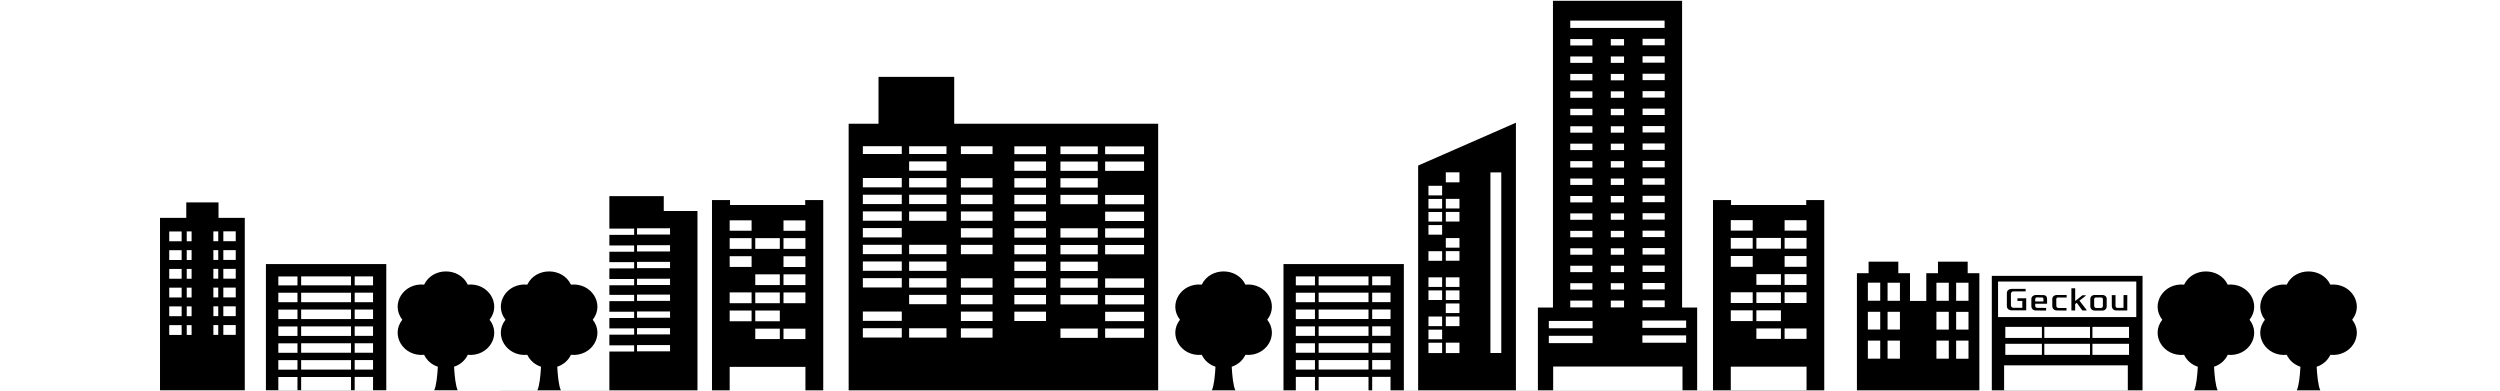 <svg xmlns="http://www.w3.org/2000/svg" viewBox="0 0 1536.97 240.45"><path d="M1240.29,185v-1.65h5.4v7.45h-8.77c-1.08,0-1.89-.29-2.45-.86-.46-.48-.68-1.09-.68-1.84v-7.87c0-.9,.34-1.59,1.03-2.07,.55-.39,1.22-.58,2-.58h8.52l-.02,1.56h-7.47c-.49,0-.87,.15-1.15,.45-.27,.3-.41,.66-.41,1.1v6.8c0,1.16,.57,1.74,1.7,1.74h5.31v-4.23h-3.02Z"/><path d="M1258.51,183.7l.02,3.02h-7.31l.02,1.35c0,.81,.5,1.21,1.49,1.21l5.21,.02-.02,1.61-6.33-.03c-.82-.01-1.48-.27-1.98-.76-.5-.5-.75-1.16-.75-1.99v-4.33c0-.72,.3-1.33,.91-1.81,.54-.42,1.13-.63,1.77-.63l4.7,.04c.68,0,1.23,.21,1.65,.63,.42,.42,.63,.98,.63,1.68Zm-2.24,1.63v-1.46c0-.4-.07-.66-.22-.79-.15-.13-.41-.2-.78-.21-.57-.01-1.55-.02-2.93-.02-.75,0-1.12,.36-1.12,1.09v1.39h5.05Z"/><path d="M1262.59,182c.51-.42,1.09-.63,1.74-.63h6.21v1.56l-5.12-.04c-.83,0-1.24,.36-1.24,1.09l.02,3.98c0,.92,.5,1.39,1.49,1.39l4.77,.02-.02,1.54-5.89-.03c-.83-.01-1.51-.27-2.03-.77-.53-.5-.79-1.17-.79-2v-4.3c0-.74,.29-1.34,.88-1.81Z"/><polygon points="1282.27 181.82 1278.43 184.84 1282.81 190.54 1282.81 190.85 1280.16 190.85 1276.76 186.14 1275.78 186.96 1275.78 190.89 1273.47 190.89 1273.47 177.21 1275.8 177.21 1275.8 185.09 1280.22 181.54 1282.34 181.54 1282.27 181.82"/><path d="M1292.67,181.35c.64,0,1.2,.2,1.68,.61,.55,.44,.82,1.03,.82,1.77v4.49c0,.83-.25,1.49-.74,1.98s-1.15,.74-1.96,.74h-4.65c-.82,0-1.48-.25-1.98-.75-.5-.5-.75-1.17-.75-2v-4.4c0-.74,.27-1.34,.82-1.81,.5-.42,1.07-.63,1.7-.63h5.05Zm.16,6.63v-4c0-.72-.41-1.09-1.23-1.09h-2.88c-.84,0-1.26,.36-1.26,1.09l.02,4c0,.91,.5,1.37,1.49,1.39h2.37c.99-.01,1.49-.47,1.49-1.39Z"/><path d="M1305.49,189.29l.04-7.87h2.31l-.02,9.45-6.79-.02c-.83,0-1.49-.26-1.98-.79-.49-.53-.74-1.2-.74-2.03l-.02-6.59h2.31l-.02,6.36c0,.99,.41,1.49,1.23,1.49h3.66Z"/><path data-svg="BackgroundCity" d="M0,239.95H98.37v-105.99h16.15v-9.54h19.82v9.54h16.15v105.99h12.99v-77.62h74v77.62h29.45c1.31-2.64,1.95-8.98,2.25-14.49-3.54-1.16-6.66-3.6-8.43-7.33h0c-12.67,1.28-20.94-12.02-13.41-21.57-7.53-9.55,.74-22.85,13.41-21.57h0c5.14-10.83,21.68-10.83,26.83,0h0c12.67-1.28,20.94,12.02,13.41,21.57,7.53,9.55-.74,22.85-13.41,21.57h0c-1.77,3.73-4.89,6.17-8.43,7.33,.31,5.51,.94,11.85,2.25,14.49h48.96c1.31-2.64,1.95-8.98,2.25-14.49-3.54-1.16-6.66-3.6-8.43-7.33h0c-12.67,1.28-20.94-12.02-13.41-21.57-7.53-9.55,.74-22.85,13.41-21.57h0c5.14-10.83,21.68-10.83,26.83,0h0c12.67-1.28,20.94,12.02,13.41,21.57,7.53,9.55-.74,22.85-13.41,21.57h0c-1.77,3.73-4.89,6.17-8.43,7.33,.31,5.51,.94,11.85,2.25,14.49h29.8v-23.81h15.24v-3.85h-15.24v-6.54h15.24v-3.85h-15.24v-6.38h15.24v-3.85h-15.24v-6.54h15.24v-3.85h-15.24v-5.89h15.24v-3.85h-15.24v-6.54h15.24v-3.85h-15.24v-6.38h15.24v-3.85h-15.24v-6.54h15.24v-3.85h-15.24v-19.95h33.44v9.13h20.72v110.26h8.93V123.01h11.09v3.01h46.22v-3.01h11.09v116.95h15.62V76.06h18.36v-28.79h46.54v28.79h125.39V239.95h32.99c1.31-2.64,1.95-8.98,2.25-14.49-3.54-1.16-6.66-3.6-8.43-7.33h0c-12.67,1.28-20.94-12.02-13.41-21.57-7.53-9.55,.74-22.85,13.41-21.57h0c5.14-10.83,21.68-10.83,26.83,0h0c12.67-1.28,20.94,12.02,13.41,21.57,7.53,9.55-.74,22.85-13.41,21.57h0c-1.77,3.73-4.89,6.17-8.43,7.33,.31,5.51,.94,11.85,2.25,14.49h29.58v-77.62h74v77.62h8.78V101.78l60.12-26.34V239.95h13.51v-50.89h9.26V.5h79.39V189.06h9.26v50.89h9.74V123.01h11.09v3.01h46.22v-3.01h11.09v116.95h20.08v-71.99h7.18v-7.09h18.27v7.09h7.18v17.03h10.02v-17.03h7.18v-7.09h18.27v7.09h7.18v71.99h7.65v-70.36h92.67v70.36h31.73c1.31-2.64,1.95-8.98,2.25-14.49-3.54-1.16-6.66-3.6-8.43-7.33h0c-12.67,1.28-20.94-12.02-13.41-21.57-7.53-9.55,.74-22.85,13.41-21.57h0c5.14-10.83,21.68-10.83,26.82,0h0c12.67-1.28,20.94,12.02,13.41,21.57,7.53,9.55-.74,22.85-13.41,21.57h0c-1.77,3.73-4.89,6.17-8.43,7.33,.31,5.51,.94,11.85,2.25,14.49h48.63c1.31-2.64,1.95-8.98,2.25-14.49-3.54-1.16-6.66-3.6-8.43-7.33h0c-12.67,1.28-20.94-12.02-13.41-21.57-7.53-9.55,.74-22.85,13.41-21.57h0c5.14-10.83,21.68-10.83,26.83,0h0c12.67-1.28,20.94,12.02,13.41,21.57,7.53,9.55-.74,22.85-13.41,21.57h0c-1.77,3.73-4.89,6.17-8.43,7.33,.31,5.51,.94,11.85,2.25,14.49h110.55m-334.44-66.13v11.11h7.6v-11.11h-7.6Zm0,17.89v10.92h7.6v-10.92h-7.6Zm0,17.7v11.11h7.6v-11.11h-7.6Zm-12.12-35.6v11.11h7.6v-11.11h-7.6Zm0,17.89v10.92h7.6v-10.92h-7.6Zm0,17.7v11.11h7.6v-11.11h-7.6Zm-30.03-35.6v11.11h7.6v-11.11h-7.6Zm0,17.89v10.92h7.6v-10.92h-7.6Zm0,17.7v11.11h7.6v-11.11h-7.6Zm-12.12-35.6v11.11h7.6v-11.11h-7.6Zm0,17.89v10.92h7.6v-10.92h-7.6Zm0,17.7v11.11h7.6v-11.11h-7.6Zm-232.05-103.45v111.1h6.68V105.97h-6.68Zm-27.43,0v6.16h8.4v-6.16h-8.4Zm0,16.33v5.9h8.4v-5.9h-8.4Zm0,8.04v5.9h8.4v-5.9h-8.4Zm0,16.07v5.9h8.4v-5.9h-8.4Zm0,8.04v5.9h8.4v-5.9h-8.4Zm0,16.07v5.9h8.4v-5.9h-8.4Zm0,8.04v5.9h8.4v-5.9h-8.4Zm0,8.04v5.9h8.4v-5.9h-8.4Zm0,8.04v5.9h8.4v-5.9h-8.4Zm0,16.07v6.38h8.4v-6.38h-8.4Zm-10.66-96.43v5.9h8.4v-5.9h-8.4Zm0,8.04v5.9h8.4v-5.9h-8.4Zm0,8.04v5.9h8.4v-5.9h-8.4Zm0,8.04v5.9h8.4v-5.9h-8.4Zm0,16.07v5.9h8.4v-5.9h-8.4Zm0,16.07v5.9h8.4v-5.9h-8.4Zm0,8.04v5.9h8.4v-5.9h-8.4Zm0,16.07v5.9h8.4v-5.9h-8.4Zm0,8.04v5.9h8.4v-5.9h-8.4Zm0,8.04v6.38h8.4v-6.38h-8.4Zm-226.25-3h22.95v-5.74h-22.95v5.74Zm27.47-117.68v4.78h23.93v-4.78h-23.93Zm0,9.3v5.74h23.93v-5.74h-23.93Zm0,20.53v5.74h23.93v-5.74h-23.93Zm0,10.26v5.74h23.93v-5.74h-23.93Zm0,10.26v5.74h23.93v-5.74h-23.93Zm0,10.26v5.74h23.93v-5.74h-23.93Zm0,20.53v5.74h23.93v-5.74h-23.93Zm0,10.26v5.74h23.93v-5.74h-23.93Zm0,10.26v5.74h23.93v-5.74h-23.93Zm0,10.26v5.74h23.93v-5.74h-23.93Zm-27.48-111.94v4.78h22.96v-4.78h-22.96Zm0,9.3v5.74h22.96v-5.74h-22.96Zm0,10.26v5.74h22.96v-5.74h-22.96Zm0,10.26v5.74h22.96v-5.74h-22.96Zm0,20.53v5.74h22.96v-5.74h-22.96Zm0,10.26v5.74h22.96v-5.74h-22.96Zm0,10.26v5.74h22.96v-5.74h-22.96Zm0,10.26v5.74h22.96v-5.74h-22.96Zm0,10.26v5.74h22.96v-5.74h-22.96Zm-28.33-91.41v4.78h19.47v-4.78h-19.47Zm0,9.3v5.74h19.47v-5.74h-19.47Zm0,10.26v5.74h19.47v-5.74h-19.47Zm0,10.26v5.74h19.47v-5.74h-19.47Zm0,10.26v5.74h19.47v-5.74h-19.47Zm0,10.26v5.74h19.47v-5.74h-19.47Zm0,10.26v5.74h19.47v-5.74h-19.47Zm0,10.26v5.74h19.47v-5.74h-19.47Zm0,10.26v5.74h19.47v-5.74h-19.47Zm0,10.26v5.74h19.47v-5.74h-19.47Zm0,10.26v5.74h19.47v-5.74h-19.47Zm-32.87-101.67v4.78h19.47v-4.78h-19.47Zm0,19.56v5.74h19.47v-5.74h-19.47Zm0,10.26v5.74h19.47v-5.74h-19.47Zm0,10.26v5.74h19.47v-5.74h-19.47Zm0,10.26v5.74h19.47v-5.74h-19.47Zm0,10.26v5.74h19.47v-5.74h-19.47Zm0,20.53v5.74h19.47v-5.74h-19.47Zm0,10.26v5.74h19.47v-5.74h-19.47Zm0,10.26v5.74h19.47v-5.74h-19.47Zm0,10.26v5.74h19.47v-5.74h-19.47Zm-31.82-111.94v4.78h22.96v-4.78h-22.96Zm0,9.3v5.74h22.96v-5.74h-22.96Zm0,10.26v5.74h22.96v-5.74h-22.96Zm0,10.26v5.74h22.96v-5.74h-22.96Zm0,10.26v5.74h22.96v-5.74h-22.96Zm0,20.53v5.74h22.96v-5.74h-22.96Zm0,10.26v5.74h22.96v-5.74h-22.96Zm0,10.26v5.74h22.96v-5.74h-22.96Zm0,10.26v5.74h22.96v-5.74h-22.96Zm0,20.53v5.74h22.96v-5.74h-22.96Zm-28.45-111.94v4.78h23.93v-4.78h-23.93Zm0,19.56v5.74h23.93v-5.74h-23.93Zm0,10.26v5.74h23.93v-5.74h-23.93Zm0,10.26v5.74h23.93v-5.74h-23.93Zm0,10.26v5.74h23.93v-5.74h-23.93Zm0,10.26v5.74h23.93v-5.74h-23.93Zm0,10.26v5.74h23.93v-5.74h-23.93Zm0,10.26v5.74h23.93v-5.74h-23.93Zm0,20.53v5.74h23.93v-5.74h-23.93Zm0,10.26v5.74h23.93v-5.74h-23.93Zm-138.84-61.44v3.85h20.3v-3.85h-20.3Zm0,10.39v3.85h20.3v-3.85h-20.3Zm0,10.24v3.85h20.3v-3.85h-20.3Zm0,10.39v3.85h20.3v-3.85h-20.3Zm0,9.74v3.85h20.3v-3.85h-20.3Zm0,10.39v3.85h20.3v-3.85h-20.3Zm0,10.24v3.85h20.3v-3.85h-20.3Zm0,10.39v3.85h20.3v-3.85h-20.3Zm-254.33-69.89v6.03h7.63v-6.03h-7.63Zm0,11.52v6.03h7.63v-6.03h-7.63Zm0,11.52v6.03h7.63v-6.03h-7.63Zm0,11.52v6.03h7.63v-6.03h-7.63Zm0,11.52v6.03h7.63v-6.03h-7.63Zm0,11.52v6.03h7.63v-6.03h-7.63Zm-6.12-57.58v6.03h2.99v-6.03h-2.99Zm0,11.52v6.03h2.99v-6.03h-2.99Zm0,11.52v6.03h2.99v-6.03h-2.99Zm0,11.52v6.03h2.99v-6.03h-2.99Zm0,11.52v6.03h2.99v-6.03h-2.99Zm0,11.52v6.03h2.99v-6.03h-2.99Zm-16.38-57.58v6.03h2.99v-6.03h-2.99Zm0,11.52v6.03h2.99v-6.03h-2.99Zm0,11.52v6.03h2.99v-6.03h-2.99Zm0,11.52v6.03h2.99v-6.03h-2.99Zm0,11.52v6.03h2.99v-6.03h-2.99Zm0,11.52v6.03h2.99v-6.03h-2.99Zm-10.76-57.58v6.03h7.63v-6.03h-7.63Zm0,11.52v6.03h7.63v-6.03h-7.63Zm0,11.52v6.03h7.63v-6.03h-7.63Zm0,11.52v6.03h7.63v-6.03h-7.63Zm0,11.52v6.03h7.63v-6.03h-7.63Zm0,11.52v6.03h7.63v-6.03h-7.63Zm1204.86,11.48h-22.5v6.78h22.5v-6.78Zm-22.5-3.63h22.5v-6.78h-22.5v6.78Zm-58.02-34.68v21.87h84.98v-21.87h-84.98Zm28.44,34.68h28.09v-6.78h-28.09v6.78Zm28.09,3.63h-28.09v6.78h28.09v-6.78Zm-52.07-3.63h22.5v-6.78h-22.5v6.78Zm22.5,3.63h-22.5v6.78h22.5v-6.78Zm-23.24,13.24v15.26h76.05v-15.26h-76.05Zm-134.95-89.25v6.4h13.48v-6.4h-13.48Zm0,10.92v6.61h13.48v-6.61h-13.48Zm0,11.13v6.61h13.48v-6.61h-13.48Zm0,11.13v6.61h13.48v-6.61h-13.48Zm0,11.13v6.61h13.48v-6.61h-13.48Zm0,22.26v6.4h13.48v-6.4h-13.48Zm-17.35-55.66v6.61h15.09v-6.61h-15.09Zm0,22.26v6.61h15.09v-6.61h-15.09Zm0,11.13v6.61h15.09v-6.61h-15.09Zm0,11.13v6.61h15.09v-6.61h-15.09Zm0,11.13v6.4h15.09v-6.4h-15.09Zm-15.74-66.58v6.4h13.48v-6.4h-13.48Zm0,10.92v6.61h13.48v-6.61h-13.48Zm0,11.13v6.61h13.48v-6.61h-13.48Zm0,22.26v6.61h13.48v-6.61h-13.48Zm0,11.13v6.61h13.48v-6.61h-13.48Zm0,34.62v14.44h46.58v-14.44h-46.58Zm-27.44-14.7v-4.52h-26.9v4.52h26.9Zm0-13.65h-26.9v4.52h26.9v-4.52Zm-13.18-162.47h-13.62v3.94h13.62v-3.94Zm-13.62-6.78h13.62v-3.94h-13.62v3.94Zm13.62,17.51h-13.62v3.94h13.62v-3.94Zm0,10.72h-13.62v3.94h13.62v-3.94Zm0,10.72h-13.62v3.94h13.62v-3.94Zm0,10.72h-13.62v3.94h13.62v-3.94Zm0,10.72h-13.62v3.94h13.62v-3.94Zm0,10.72h-13.62v3.94h13.62v-3.94Zm0,10.72h-13.62v3.94h13.62v-3.94Zm0,10.72h-13.62v3.94h13.62v-3.94Zm0,10.72h-13.62v3.94h13.62v-3.94Zm0,10.72h-13.62v3.94h13.62v-3.94Zm0,10.72h-13.62v3.94h13.62v-3.94Zm0,10.72h-13.62v3.94h13.62v-3.94Zm0,10.72h-13.62v3.94h13.62v-3.94Zm0,10.72h-13.62v4.18h13.62v-4.18ZM965.38,12.67v4.52h57.99v-4.52h-57.99Zm24.92,165.37h8.14v-3.94h-8.14v3.94Zm8.14,6.78h-8.14v4.18h8.14v-4.18Zm-8.14-17.51h8.14v-3.94h-8.14v3.94Zm0-10.72h8.14v-3.94h-8.14v3.94Zm0-10.72h8.14v-3.94h-8.14v3.94Zm0-10.72h8.14v-3.94h-8.14v3.94Zm0-10.72h8.14v-3.94h-8.14v3.94Zm0-10.72h8.14v-3.94h-8.14v3.94Zm0-10.72h8.14v-3.94h-8.14v3.94Zm0-10.72h8.14v-3.94h-8.14v3.94Zm0-10.72h8.14v-3.94h-8.14v3.94Zm0-10.72h8.14v-3.94h-8.14v3.94Zm0-10.72h8.14v-3.94h-8.14v3.94Zm0-10.72h8.14v-3.94h-8.14v3.94Zm0-10.72h8.14v-3.94h-8.14v3.94Zm0-10.72h8.14v-3.94h-8.14v3.94Zm-24.92-3.94v3.94h13.62v-3.94h-13.62Zm0,10.72v3.94h13.62v-3.94h-13.62Zm0,10.72v3.94h13.62v-3.94h-13.62Zm0,10.72v3.94h13.62v-3.94h-13.62Zm0,10.72v3.94h13.62v-3.94h-13.62Zm0,10.72v3.94h13.62v-3.94h-13.62Zm0,10.72v3.94h13.62v-3.94h-13.62Zm0,10.72v3.94h13.62v-3.94h-13.62Zm0,10.72v3.94h13.62v-3.94h-13.62Zm0,10.72v3.94h13.62v-3.94h-13.62Zm0,10.72v3.94h13.62v-3.94h-13.62Zm0,10.72v3.94h13.62v-3.94h-13.62Zm0,10.72v3.94h13.62v-3.94h-13.62Zm0,10.72v3.94h13.62v-3.94h-13.62Zm0,10.72v3.94h13.62v-3.94h-13.62Zm0,10.72v4.18h13.62v-4.18h-13.62Zm-13.18,12.5v4.52h26.9v-4.52h-26.9Zm0,9.13v4.52h26.9v-4.52h-26.9Zm2.67,18.89v14.61h79.51v-14.61h-79.51Zm-111.27-55.44v5.5h11.28v-5.5h-11.28Zm0,10.02v5.83h11.28v-5.83h-11.28Zm0,10.36v5.83h11.28v-5.83h-11.28Zm0,10.36v5.83h11.28v-5.83h-11.28Zm0,10.36v5.83h11.28v-5.83h-11.28Zm0,10.36v5.83h11.28v-5.83h-11.28Zm11.28,10.36h-11.28v8.24h11.28v-8.24Zm-44.2-61.8v5.5h30.66v-5.5h-30.66Zm0,10.02v5.83h30.66v-5.83h-30.66Zm0,10.36v5.83h30.66v-5.83h-30.66Zm0,10.36v5.83h30.66v-5.83h-30.66Zm0,10.36v5.83h30.66v-5.83h-30.66Zm0,10.36v5.83h30.66v-5.83h-30.66Zm30.66,10.36h-30.66v8.24h30.66v-8.24Zm-44.69-61.8v5.5h11.77v-5.5h-11.77Zm0,10.02v5.83h11.77v-5.83h-11.77Zm0,10.36v5.83h11.77v-5.83h-11.77Zm0,10.36v5.83h11.77v-5.83h-11.77Zm0,10.36v5.83h11.77v-5.83h-11.77Zm0,10.36v5.83h11.77v-5.83h-11.77Zm0,10.36v8.24h11.77v-8.24h-11.77Zm-314.97-96.27v6.4h13.48v-6.4h-13.48Zm0,10.92v6.61h13.48v-6.61h-13.48Zm0,11.13v6.61h13.48v-6.61h-13.48Zm0,11.13v6.61h13.48v-6.61h-13.48Zm0,11.13v6.61h13.48v-6.61h-13.48Zm0,22.26v6.4h13.48v-6.4h-13.48Zm-17.35-55.66v6.61h15.09v-6.61h-15.09Zm0,22.26v6.61h15.09v-6.61h-15.09Zm0,11.13v6.61h15.09v-6.61h-15.09Zm0,11.13v6.61h15.09v-6.61h-15.09Zm0,11.13v6.4h15.09v-6.4h-15.09Zm-15.74-66.58v6.4h13.48v-6.4h-13.48Zm0,10.92v6.61h13.48v-6.61h-13.48Zm0,11.13v6.61h13.48v-6.61h-13.48Zm0,22.26v6.61h13.48v-6.61h-13.48Zm0,11.13v6.61h13.48v-6.61h-13.48Zm0,34.62v14.44h46.58v-14.44h-46.58Zm-230.53-55.61v5.5h11.28v-5.5h-11.28Zm0,10.02v5.83h11.28v-5.83h-11.28Zm0,10.36v5.83h11.28v-5.83h-11.28Zm0,10.36v5.83h11.28v-5.83h-11.28Zm0,10.36v5.83h11.28v-5.83h-11.28Zm0,10.36v5.83h11.28v-5.83h-11.28Zm11.28,10.36h-11.28v8.24h11.28v-8.24Zm-44.2-61.8v5.5h30.66v-5.5h-30.66Zm0,10.02v5.83h30.66v-5.83h-30.66Zm0,10.36v5.83h30.66v-5.83h-30.66Zm0,10.36v5.83h30.66v-5.83h-30.66Zm0,10.36v5.83h30.66v-5.83h-30.66Zm0,10.36v5.83h30.66v-5.83h-30.66Zm30.66,10.36h-30.66v8.24h30.66v-8.24Zm-44.69-61.8v5.5h11.77v-5.5h-11.77Zm0,10.02v5.83h11.77v-5.83h-11.77Zm0,10.36v5.83h11.77v-5.83h-11.77Zm0,10.36v5.83h11.77v-5.83h-11.77Zm0,10.36v5.83h11.77v-5.83h-11.77Zm0,10.36v5.83h11.77v-5.83h-11.77Zm0,10.36v8.24h11.77v-8.24h-11.77Z"/></svg>